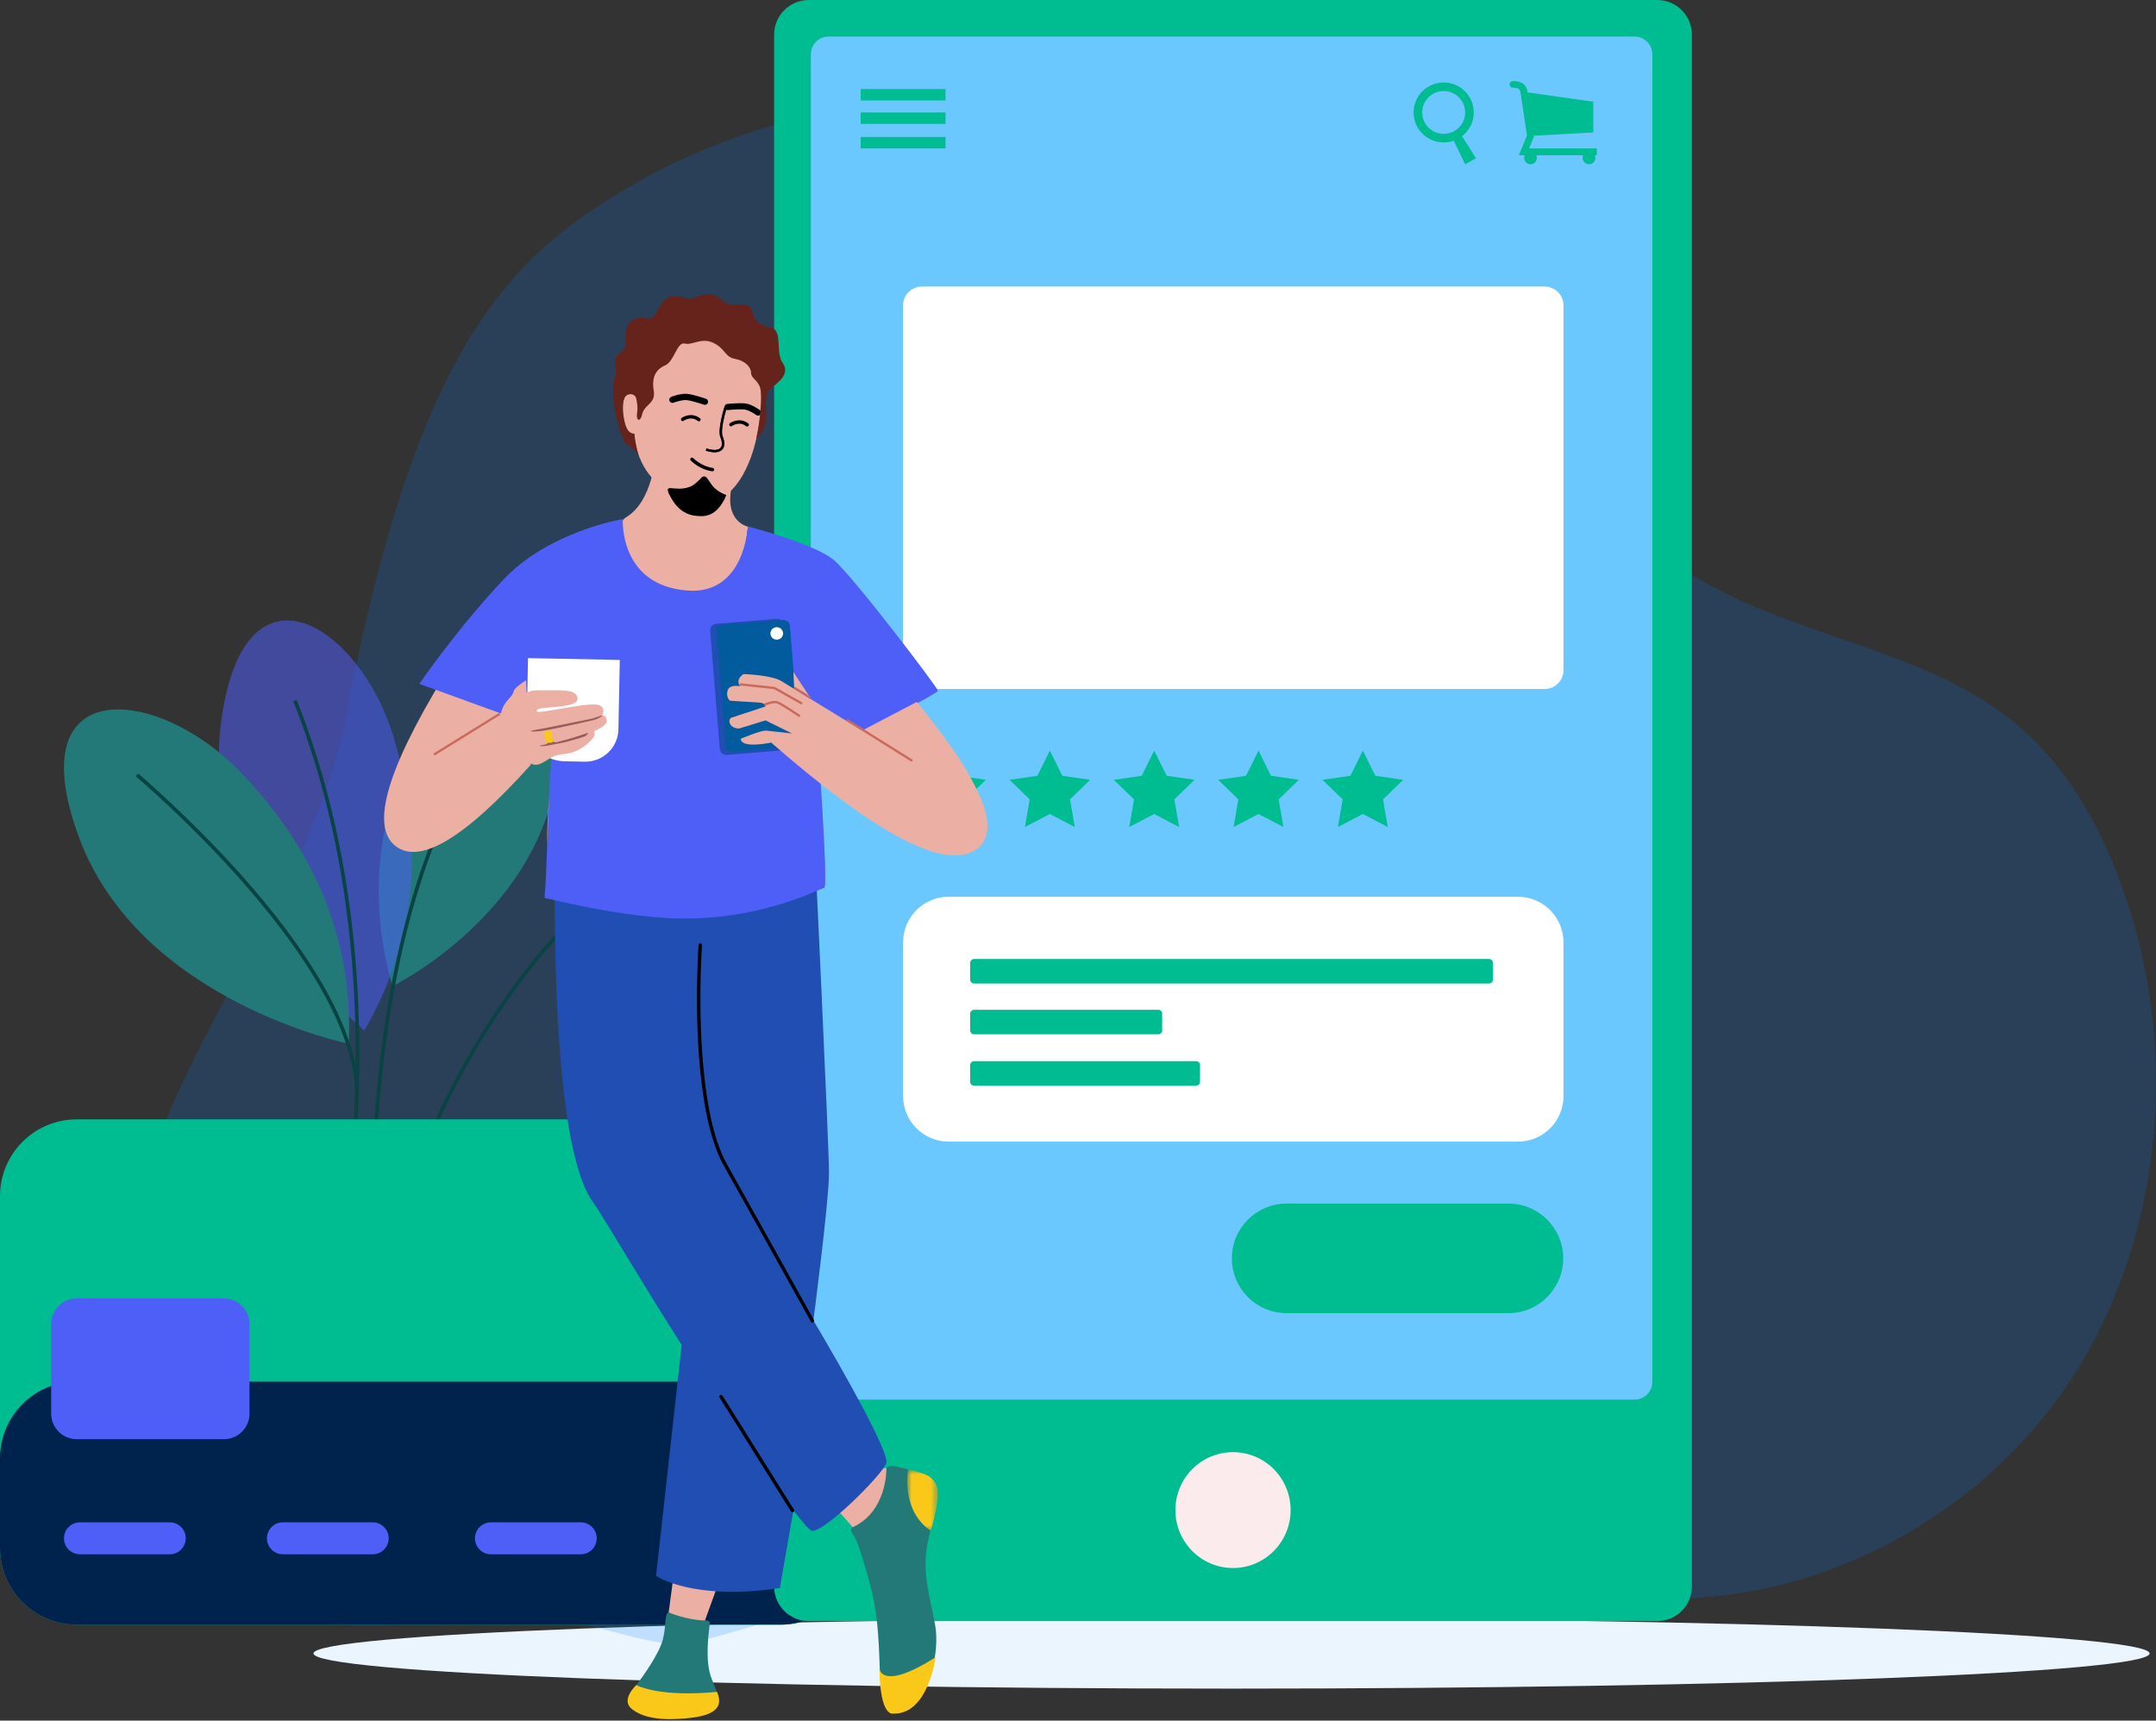 <svg width="337" height="269" viewBox="0 0 337 269" fill="none" xmlns="http://www.w3.org/2000/svg">
<rect x="0" y="0" width="337" height="269" fill="#333333" stroke="none"/>
<path d="M192.5 264C271.753 264 336 261.538 336 258.5C336 255.462 271.753 253 192.5 253C113.247 253 49 255.462 49 258.5C49 261.538 113.247 264 192.5 264Z" fill="#EAF5FE"/>
<path opacity="0.18" d="M20.313 205.993C20.633 208.63 21.195 211.23 21.993 213.763C26.313 227.516 39.298 241.534 49.85 246.875C60.402 252.215 75.148 253.769 87.853 253.769C94.327 253.706 102.589 258.25 108.866 256.664C109.709 256.465 110.549 256.255 111.386 256.032C113.561 255.455 115.725 254.832 117.874 254.164L120.554 253.322L121.916 252.868C123.781 252.239 125.638 251.588 127.487 250.915L130.361 249.855C139.655 246.378 148.605 241.53 157.739 237.565C166.142 233.913 174.755 231.009 183.898 230.638C206.931 229.704 227.46 245.031 250.182 248.962C277.468 253.676 306.484 240.335 322.391 217.617C323.18 216.496 323.934 215.351 324.651 214.183C324.87 213.838 325.081 213.485 325.291 213.139C325.851 212.212 326.389 211.272 326.904 210.319C327.139 209.891 327.366 209.479 327.593 209.015C327.82 208.552 328.08 208.065 328.315 207.585L328.375 207.466C328.618 206.986 328.845 206.506 329.072 206.019C331.174 201.484 332.861 196.768 334.113 191.929C338.709 174.148 337.801 155.39 331.509 138.136C330.948 136.592 330.335 135.068 329.669 133.566C326.425 126.108 321.996 119.13 315.887 113.819C303.551 103.079 286.317 100.504 271.493 93.619C264.346 90.214 257.628 85.976 251.476 80.993C229.88 63.848 212.822 39.75 188.495 26.342C178.077 20.678 166.586 17.266 154.765 16.326C134.925 14.686 115.067 19.276 97.959 29.456C86.875 36.046 76.489 43.748 67.505 64.336C62.539 75.716 58.01 91.026 54.01 112.313C53.541 114.778 52.943 117.216 52.22 119.619C46.9 137.379 35.187 154.254 27.43 171.669C23.49 180.524 20.582 189.521 20.061 198.839C19.928 201.226 20.012 203.621 20.313 205.993Z" fill="#0075FF"/>
<path d="M61.547 204.153C61.544 204.118 61.323 200.64 62.163 195.027C62.937 189.854 64.797 181.747 69.263 172.496C73.723 163.254 78.627 156.18 81.955 151.872C85.565 147.2 88.159 144.678 88.185 144.653L88.582 145.059C88.556 145.084 85.985 147.585 82.398 152.229C79.088 156.513 74.212 163.549 69.776 172.741C65.346 181.919 63.499 189.961 62.73 195.09C61.896 200.649 62.113 204.08 62.115 204.115L61.547 204.153Z" fill="#0A4343"/>
<path d="M61.342 154.179C61.342 154.179 85.444 142.43 87.368 118.507C89.292 94.584 72.892 100.439 65.705 114.094C58.518 127.749 57.638 141.249 61.342 154.179Z" fill="#237978"/>
<path d="M56.96 161.097C56.96 161.097 31 140.187 34.539 113.04C38.077 85.892 56.263 97.749 61.525 115.237C66.788 132.725 64.545 147.977 56.96 161.097Z" fill="#4E5FF8" fill-opacity="0.533"/>
<path d="M54.52 163.179C54.52 163.179 21.79 156.559 12.326 130.854C2.863 105.149 24.497 107.31 37.282 120.404C50.068 133.498 55.158 148.057 54.52 163.179Z" fill="#237978"/>
<path d="M58.486 207.63C58.473 207.483 57.183 192.804 58.575 174.368C59.392 163.537 60.962 153.545 63.239 144.671C66.089 133.567 70.062 124.188 75.049 116.795L75.521 117.11C70.571 124.449 66.625 133.767 63.792 144.806C61.522 153.647 59.959 163.604 59.143 174.401C57.754 192.791 59.04 207.433 59.053 207.579L58.486 207.629V207.63ZM47.093 225.829L46.553 225.649C46.605 225.494 51.786 209.883 54.268 187.873C55.725 174.949 55.98 162.381 55.027 150.517C53.836 135.693 50.743 121.934 45.834 109.621L46.364 109.411C51.294 121.78 54.4 135.597 55.595 150.481C56.551 162.382 56.295 174.989 54.832 187.95C52.342 210.016 47.146 225.673 47.093 225.829Z" fill="#0A4343"/>
<path d="M52.933 253.992H62.044C71.087 253.992 78.417 246.699 78.417 237.703V202.08H36.56V237.703C36.56 246.699 43.89 253.992 52.933 253.992Z" fill="#204EB2"/>
<path d="M55.496 170.086C55.219 165.508 53.399 160.242 50.086 154.436C47.392 149.709 43.699 144.603 39.111 139.258C31.879 130.832 24.331 124.053 21.421 121.529C21.349 121.467 21.277 121.404 21.206 121.341L21.589 120.921C21.617 120.947 21.687 121.008 21.796 121.102C24.716 123.634 32.288 130.436 39.544 138.89C44.155 144.262 47.869 149.398 50.582 154.156C53.937 160.039 55.782 165.386 56.064 170.052L55.496 170.086Z" fill="#0A4343"/>
<path d="M122 175H12C5.373 175 0 180.373 0 187V242C0 248.627 5.373 254 12 254H122C128.627 254 134 248.627 134 242V187C134 180.373 128.627 175 122 175Z" fill="#00BC91"/>
<path d="M122 216H12C5.373 216 0 221.373 0 228V242C0 248.627 5.373 254 12 254H122C128.627 254 134 248.627 134 242V228C134 221.373 128.627 216 122 216Z" fill="#00234E"/>
<path d="M35 203H12C9.791 203 8 204.791 8 207V221C8 223.209 9.791 225 12 225H35C37.209 225 39 223.209 39 221V207C39 204.791 37.209 203 35 203Z" fill="#4E5FF8"/>
<path d="M26.534 238H12.5C11.119 238 10 239.119 10 240.5C10 241.881 11.119 243 12.5 243H26.534C27.915 243 29.034 241.881 29.034 240.5C29.034 239.119 27.915 238 26.534 238Z" fill="#4E5FF8"/>
<path d="M58.258 238H44.224C42.843 238 41.724 239.119 41.724 240.5C41.724 241.881 42.843 243 44.224 243H58.258C59.639 243 60.758 241.881 60.758 240.5C60.758 239.119 59.639 238 58.258 238Z" fill="#4E5FF8"/>
<path d="M90.775 238H76.741C75.36 238 74.241 239.119 74.241 240.5C74.241 241.881 75.36 243 76.741 243H90.775C92.156 243 93.275 241.881 93.275 240.5C93.275 239.119 92.156 238 90.775 238Z" fill="#4E5FF8"/>
<path d="M122.5 238H108.466C107.085 238 105.966 239.119 105.966 240.5C105.966 241.881 107.085 243 108.466 243H122.5C123.881 243 125 241.881 125 240.5C125 239.119 123.881 238 122.5 238Z" fill="#4E5FF8"/>
<path d="M259.035 0H126.423C123.428 0 121 2.428 121 5.423V248.021C121 251.016 123.428 253.444 126.423 253.444H259.035C262.03 253.444 264.458 251.016 264.458 248.021V5.423C264.458 2.428 262.03 0 259.035 0Z" fill="#00BC91"/>
<path d="M255.486 5.711H129.524C127.984 5.711 126.735 6.96 126.735 8.5V216.029C126.735 217.569 127.984 218.818 129.524 218.818H255.486C257.026 218.818 258.275 217.569 258.275 216.029V8.5C258.275 6.96 257.026 5.711 255.486 5.711Z" fill="#6BC8FE"/>
<path d="M192.729 245.145C197.702 245.145 201.734 241.09 201.734 236.087C201.734 231.084 197.702 227.029 192.729 227.029C187.756 227.029 183.724 231.084 183.724 236.087C183.724 241.09 187.756 245.145 192.729 245.145Z" fill="#FCEBEC"/>
<path d="M249.046 15.904L238.203 14.368L239.239 21.239L249.046 20.705V15.904Z" fill="#00BC91"/>
<path d="M237.627 14.168L238.683 14.011L239.779 21.345L238.999 23.207H249.584V24.273H237.398L238.68 21.208L237.627 14.168Z" fill="#00BC91"/>
<path d="M236.508 12.672C237.774 12.672 238.577 13.204 238.734 14.211C238.744 14.28 238.739 14.351 238.721 14.419C238.703 14.487 238.672 14.55 238.629 14.606C238.586 14.662 238.533 14.708 238.472 14.743C238.411 14.777 238.344 14.8 238.274 14.808C238.137 14.829 237.997 14.797 237.882 14.718C237.768 14.639 237.689 14.519 237.66 14.383L237.657 14.368C237.587 13.922 237.265 13.721 236.507 13.721C236.437 13.722 236.367 13.71 236.301 13.684C236.236 13.659 236.176 13.62 236.126 13.571C236.075 13.523 236.035 13.464 236.007 13.4C235.978 13.336 235.963 13.266 235.962 13.196C235.965 13.054 236.024 12.919 236.126 12.821C236.228 12.723 236.366 12.669 236.508 12.672Z" fill="#00BC91"/>
<path d="M248.374 25.675C247.822 25.675 247.374 25.227 247.374 24.675C247.374 24.123 247.822 23.675 248.374 23.675C248.926 23.675 249.374 24.123 249.374 24.675C249.374 25.227 248.926 25.675 248.374 25.675Z" fill="#00BC91"/>
<path d="M239.234 25.675C238.682 25.675 238.234 25.227 238.234 24.675C238.234 24.123 238.682 23.675 239.234 23.675C239.786 23.675 240.234 24.123 240.234 24.675C240.234 25.227 239.786 25.675 239.234 25.675Z" fill="#00BC91"/>
<path d="M241.442 44.799H144.105C142.479 44.799 141.161 46.117 141.161 47.743V104.77C141.161 106.396 142.479 107.714 144.105 107.714H241.442C243.068 107.714 244.386 106.396 244.386 104.77V47.743C244.386 46.117 243.068 44.799 241.442 44.799Z" fill="white"/>
<path d="M226.898 21.308L228.117 20.632L230.707 24.742L229.01 25.683L226.898 21.308Z" fill="#00BC91"/>
<path d="M225.659 12.895C223.061 12.895 220.954 14.993 220.954 17.58C220.954 20.168 223.061 22.266 225.659 22.266C228.257 22.266 230.363 20.168 230.363 17.58C230.363 14.993 228.257 12.895 225.659 12.895ZM225.659 14.234C226.099 14.233 226.536 14.319 226.943 14.487C227.35 14.654 227.72 14.9 228.032 15.211C228.344 15.522 228.592 15.891 228.761 16.297C228.93 16.704 229.018 17.14 229.019 17.58C229.018 18.02 228.931 18.456 228.761 18.863C228.592 19.27 228.344 19.639 228.032 19.95C227.72 20.26 227.35 20.507 226.943 20.674C226.536 20.842 226.099 20.928 225.659 20.927C225.219 20.928 224.782 20.842 224.375 20.674C223.968 20.507 223.598 20.26 223.286 19.95C222.974 19.639 222.726 19.27 222.557 18.863C222.387 18.456 222.3 18.02 222.299 17.58C222.3 17.14 222.388 16.704 222.557 16.297C222.726 15.891 222.974 15.522 223.286 15.211C223.598 14.9 223.968 14.654 224.375 14.487C224.782 14.319 225.219 14.233 225.659 14.234ZM134.53 13.922H147.792V15.707H134.53V13.922ZM134.53 17.58H147.792V19.365H134.53V17.58ZM134.53 21.418H147.792V23.203H134.53V21.418Z" fill="#00BC91"/>
<path d="M235.775 188.165H201.117C196.386 188.165 192.55 192.001 192.55 196.732C192.55 201.463 196.386 205.299 201.117 205.299H235.775C240.506 205.299 244.342 201.463 244.342 196.732C244.342 192.001 240.506 188.165 235.775 188.165Z" fill="#00BC91"/>
<path d="M147.792 127.258L143.894 129.298L144.639 124.976L141.486 121.915L145.843 121.285L147.792 117.352L149.741 121.284L154.098 121.915L150.945 124.976L151.689 129.298L147.792 127.258ZM164.1 127.258L160.203 129.298L160.947 124.976L157.794 121.915L162.151 121.285L164.1 117.352L166.049 121.284L170.406 121.915L167.253 124.976L167.997 129.298L164.1 127.258ZM180.408 127.258L176.511 129.298L177.255 124.976L174.102 121.915L178.459 121.285L180.409 117.352L182.357 121.284L186.714 121.915L183.561 124.976L184.306 129.298L180.408 127.258ZM196.716 127.258L192.819 129.298L193.563 124.976L190.41 121.915L194.767 121.285L196.717 117.352L198.665 121.284L203.022 121.915L199.869 124.976L200.614 129.298L196.716 127.258ZM213.024 127.258L209.127 129.298L209.871 124.976L206.718 121.915L211.076 121.285L213.024 117.352L214.974 121.284L219.331 121.915L216.177 124.976L216.922 129.298L213.024 127.258Z" fill="#00BC91"/>
<path d="M237.259 140.198H148.288C144.352 140.198 141.161 143.389 141.161 147.325V171.355C141.161 175.291 144.352 178.482 148.288 178.482H237.259C241.195 178.482 244.386 175.291 244.386 171.355V147.325C244.386 143.389 241.195 140.198 237.259 140.198Z" fill="white"/>
<path d="M232.745 149.925H152.265C151.923 149.925 151.645 150.203 151.645 150.545V153.142C151.645 153.484 151.923 153.762 152.265 153.762H232.745C233.087 153.762 233.365 153.484 233.365 153.142V150.545C233.365 150.203 233.087 149.925 232.745 149.925Z" fill="#00BC91"/>
<path d="M181.043 157.868H152.265C151.923 157.868 151.645 158.146 151.645 158.488V161.085C151.645 161.427 151.923 161.705 152.265 161.705H181.043C181.385 161.705 181.663 161.427 181.663 161.085V158.488C181.663 158.146 181.385 157.868 181.043 157.868Z" fill="#00BC91"/>
<path d="M186.957 165.899H152.265C151.923 165.899 151.645 166.177 151.645 166.519V169.116C151.645 169.458 151.923 169.736 152.265 169.736H186.957C187.299 169.736 187.577 169.458 187.577 169.116V166.519C187.577 166.177 187.299 165.899 186.957 165.899Z" fill="#00BC91"/>
<path d="M105.207 246.91L104.333 253.5L109.743 254.59L112.148 247.945L105.207 246.91ZM137.396 229.535L141.16 229.511L134.226 239.829L131.056 236.235L137.396 229.535Z" fill="#ECAFA3"/>
<path d="M126.976 239.34C126.619 239.34 125.559 238.145 124.016 236.111L121.895 248.27C108.255 250.325 102.547 246.374 102.547 246.374L106.557 210.258C100.417 200.717 94.867 191.09 92.497 187.634C85.297 177.132 86.837 129.547 86.837 129.547C96.836 129.819 127.225 129.547 127.225 129.547C127.225 129.547 129.578 179.043 129.578 183.419C129.578 187.796 127.138 206.437 127.138 206.437C127.138 206.437 139.336 226.859 138.523 228.805C137.71 230.749 129.09 239.34 126.976 239.34Z" fill="#204EB2"/>
<path d="M109.462 147.491H109.478C109.549 147.496 109.615 147.529 109.662 147.583C109.709 147.637 109.733 147.707 109.728 147.778L109.71 148.058C109.703 148.158 109.697 148.27 109.69 148.392L109.672 148.717C109.649 149.137 109.627 149.602 109.606 150.109C109.379 155.576 109.432 161.521 109.963 167.107C110.577 173.563 111.77 178.709 113.647 182.053L115.861 186.004L118.389 190.525C119.983 193.379 121.649 196.366 123.326 199.375L127.223 206.374C127.24 206.405 127.251 206.439 127.255 206.474C127.259 206.509 127.256 206.544 127.246 206.578C127.237 206.612 127.22 206.644 127.198 206.671C127.176 206.699 127.149 206.722 127.118 206.739C127.058 206.772 126.988 206.781 126.921 206.764C126.855 206.747 126.797 206.706 126.76 206.648L123.052 199.988C121.362 196.957 119.681 193.941 118.07 191.058L115.645 186.72C114.765 185.146 113.939 183.674 113.177 182.315C111.255 178.891 110.047 173.681 109.427 167.158C108.894 161.544 108.84 155.576 109.067 150.087L109.081 149.787C109.102 149.293 109.125 148.844 109.147 148.441L109.172 148.025L109.19 147.741C109.195 147.673 109.226 147.609 109.277 147.562C109.327 147.516 109.393 147.49 109.462 147.491ZM112.563 218.123C112.621 218.087 112.691 218.074 112.758 218.087C112.825 218.101 112.885 218.139 112.925 218.195L112.934 218.208L124.103 236.018C124.122 236.048 124.134 236.081 124.14 236.116C124.146 236.151 124.145 236.186 124.137 236.221C124.129 236.255 124.114 236.288 124.094 236.316C124.073 236.345 124.047 236.369 124.017 236.388C123.959 236.424 123.889 236.437 123.822 236.423C123.755 236.41 123.695 236.372 123.655 236.316L123.645 236.303L112.477 218.493C112.458 218.463 112.446 218.43 112.44 218.395C112.434 218.36 112.435 218.324 112.443 218.29C112.451 218.256 112.466 218.223 112.486 218.195C112.507 218.166 112.533 218.142 112.563 218.123Z" fill="black"/>
<path d="M110.214 253.346C110.214 253.346 110.927 253.204 110.927 253.826C110.927 254.446 110.214 258.316 110.903 261.391C111.593 264.465 115.596 268.455 105.817 268.586C96.038 268.716 98.302 264.923 99.451 263.451C100.599 261.98 103.049 258.484 103.606 256.326C104.164 254.167 103.848 252.365 104.472 252.07C104.472 252.07 107.294 253.28 110.214 253.346Z" fill="#237978"/>
<path d="M98.709 267.138C100.427 268.56 103.339 269.111 108.027 268.56C112.715 268.009 112.802 266.21 112.074 264.497C112.074 264.497 103.862 265.482 99.451 263.451C99.451 263.451 96.991 265.716 98.709 267.138Z" fill="#F9C818"/>
<path d="M133.263 238.776C133.263 238.776 132.701 239.039 133.296 239.831C133.891 240.621 134.551 242.501 135.653 246.465C136.754 250.429 137.06 252.136 137.366 257.259C137.672 262.382 137.182 269.517 141.282 267.382C145.382 265.248 146.912 258.296 146.177 254.088C145.443 249.88 143.852 245.55 145.198 240.245C146.544 234.939 147.523 231.585 144.464 230.548C141.404 229.511 138.559 228.606 138.544 229.698C138.544 229.698 138.688 236.303 133.263 238.776Z" fill="#237978"/>
<path d="M146.244 259.096C146.244 259.096 145.086 268.14 139.583 267.9C139.583 267.9 137.555 268.525 137.459 260.876C137.459 260.876 137.749 264.484 146.244 259.096Z" fill="#F9C818"/>
<mask id="mask0_212_164" style="mask-type:luminance" maskUnits="userSpaceOnUse" x="141" y="229" width="6" height="11">
<path d="M141.807 229.706H146.568V239.319H141.808L141.807 229.706Z" fill="white"/>
</mask>
<g mask="url(#mask0_212_164)">
<path d="M141.952 229.706C141.952 229.706 140.715 236.06 145.469 239.319C145.469 239.319 147.119 234.033 146.376 232.28C145.635 230.527 144.535 230.445 141.952 229.706Z" fill="#F9C818"/>
</g>
<path d="M102.45 71.046C102.45 71.046 102.118 78.306 97.869 80.868C94.014 83.193 102.181 96.684 110.967 95.879C115.777 95.439 116.903 82.331 116.903 82.331C116.903 82.331 113.02 81.583 114.455 75.681L102.45 71.046Z" fill="#ECAFA3"/>
<path d="M109.484 78.427C103.788 77.741 99.678 74.009 99.102 67.817C97.446 68.08 97.056 63.78 97.517 62.398C97.979 61.015 99.485 61.824 99.485 61.824C99.569 61.605 99.64 61.377 99.698 61.137C102.186 50.966 109.155 51.369 109.155 51.369C121.96 52.034 118.96 65.064 118.228 68.52C117.497 71.977 114.99 79.09 109.484 78.427ZM71.15 102.89C61.008 118.903 57.809 128.618 61.552 132.036C65.294 135.454 72.434 131.296 82.971 119.562C82.428 116.942 81.026 114.084 78.765 110.987C76.505 107.89 73.965 105.191 71.15 102.89Z" fill="#ECAFA3"/>
<path d="M135.062 114.267L127.66 113.409C127.66 113.409 129.554 138.802 128.842 138.802C128.46 138.802 119.569 143.606 107.109 143.606C97.536 143.606 85.795 140.451 85.299 140.425C85.238 140.421 85.179 140.38 85.122 140.304C85.282 138.552 85.408 135.456 85.536 132.036C85.626 129.636 85.718 127.079 85.823 124.716C85.921 122.519 86.03 120.49 86.162 118.914C86.736 112.04 86.339 105.767 86.339 105.767L83.504 113.433L65.536 106.908C65.536 106.908 71.536 98.193 78.689 90.613C85.786 83.092 97.169 81.183 97.346 81.155H97.348C97.348 81.155 96.708 91.531 107.477 92.328C116.429 92.99 116.893 82.296 116.893 82.296C116.893 82.296 127.359 85.019 130.361 87.571C133.363 90.123 146.608 107.547 146.608 107.987C146.608 108.427 135.062 114.267 135.062 114.267Z" fill="#4E5FF8"/>
<path d="M85.823 124.717C85.718 127.079 85.626 129.637 85.536 132.036C85.516 130.41 85.58 128.074 85.823 124.717Z" fill="#F9C818"/>
<path d="M123.03 117.254L113.618 118.017C113.346 118.039 113.076 117.953 112.868 117.776C112.659 117.6 112.53 117.348 112.507 117.076L111.002 98.628C110.991 98.493 111.007 98.358 111.049 98.229C111.09 98.101 111.157 97.982 111.245 97.879C111.332 97.776 111.439 97.692 111.56 97.63C111.68 97.569 111.811 97.532 111.946 97.521L121.359 96.758C121.631 96.736 121.901 96.822 122.109 96.999C122.318 97.175 122.447 97.427 122.47 97.699L123.975 116.147C123.986 116.282 123.97 116.417 123.928 116.546C123.887 116.674 123.82 116.793 123.733 116.896C123.645 116.999 123.538 117.084 123.417 117.145C123.297 117.206 123.165 117.243 123.03 117.254Z" fill="#204EB2"/>
<path d="M123.99 116.743L114.543 117.508C114.276 117.53 114.01 117.445 113.806 117.271C113.601 117.098 113.473 116.85 113.451 116.583L111.998 98.773C111.987 98.641 112.003 98.507 112.044 98.381C112.085 98.254 112.15 98.137 112.237 98.036C112.323 97.935 112.428 97.852 112.547 97.791C112.665 97.731 112.794 97.694 112.927 97.684L122.374 96.919C122.641 96.897 122.907 96.982 123.111 97.156C123.316 97.329 123.444 97.577 123.466 97.844L124.919 115.654C124.93 115.787 124.914 115.92 124.873 116.046C124.832 116.173 124.767 116.29 124.68 116.391C124.594 116.492 124.489 116.576 124.37 116.636C124.252 116.696 124.123 116.733 123.99 116.743Z" fill="#025B9C"/>
<path d="M122.401 98.95C122.411 99.077 122.396 99.205 122.357 99.326C122.317 99.448 122.255 99.56 122.172 99.657C122.089 99.754 121.988 99.834 121.875 99.892C121.761 99.95 121.637 99.985 121.51 99.995C121.38 100.011 121.248 100 121.123 99.964C120.997 99.928 120.88 99.867 120.779 99.784C120.677 99.701 120.594 99.599 120.533 99.483C120.472 99.367 120.435 99.241 120.424 99.11C120.414 98.98 120.43 98.849 120.471 98.725C120.512 98.6 120.578 98.486 120.665 98.388C120.751 98.29 120.857 98.211 120.975 98.154C121.093 98.098 121.221 98.066 121.352 98.061C121.609 98.04 121.864 98.121 122.061 98.288C122.258 98.455 122.38 98.693 122.401 98.95Z" fill="white"/>
<path d="M120.538 116.092C120.538 116.092 115.817 117.118 115.787 115.489C115.787 115.489 118.994 114.162 119.721 114.222C120.447 114.282 123.806 114.675 123.806 114.675L119.66 112.624L115.544 113.891C115.544 113.891 114.606 113.951 114.183 113.287C113.759 112.624 114.243 112.232 114.243 112.232L119.63 110.452C119.63 110.452 119.811 109.879 118.45 109.819C117.088 109.759 114.092 109.548 114.092 109.548C114.092 109.548 113.426 108.975 113.729 107.949C114.031 106.924 115.726 107.286 115.726 107.286C115.726 107.286 114.788 106.381 116.21 105.386C116.21 105.386 120.568 105.506 122.172 106.501C126.363 109.077 130.557 111.648 134.754 114.215L143.299 109.742C154.114 122.936 156.983 130.752 151.907 133.192C146.831 135.632 136.375 129.932 120.538 116.092Z" fill="#ECAFA3"/>
<path d="M125.278 110.16L120.988 107.738L115.645 107.167L115.683 106.811L121.063 107.386C121.087 107.388 121.111 107.396 121.132 107.408L125.455 109.849L125.278 110.16ZM142.5 119.105L132.245 112.683L132.435 112.38L142.691 118.802L142.5 119.105ZM78.201 111.76L67.914 118.131L67.724 117.827L78.012 111.457L78.201 111.76ZM124.93 112.125C124.903 112.107 122.215 110.293 121.514 110.002C120.979 109.78 119.91 110.185 119.543 110.36L119.388 110.037C119.448 110.009 120.861 109.343 121.652 109.672C122.386 109.977 125.02 111.754 125.132 111.829L124.93 112.125Z" fill="#C86A5D"/>
<path d="M124.006 105.049L126.656 109.087L124.136 107.507L124.006 105.049Z" fill="#ECAFA3"/>
<path d="M126.56 109.238L124.04 107.659L124.232 107.356L126.751 108.936L126.56 109.238Z" fill="#C86A5D"/>
<path d="M91.387 119.083L88.232 119.021C84.911 118.956 82.272 116.221 82.336 112.91L82.534 102.89L96.878 103.171L96.665 114.025C96.609 116.875 94.245 119.139 91.387 119.083Z" fill="white"/>
<path d="M82.22 106.354C82.22 106.354 80.925 107.183 80.509 107.69C80.093 108.197 80.463 108.289 79.538 109.256C78.613 110.224 76.948 112.666 79.861 116.398C82.774 120.131 83.745 119.808 84.947 119.163C86.149 118.518 86.287 118.057 88.553 117.827C90.819 117.597 92.992 115.385 92.945 114.832L92.899 114.279C92.899 114.279 94.979 113.496 94.841 112.62C94.702 111.745 94.101 111.837 94.101 111.837C94.101 111.837 94.517 111.422 94.194 110.685C93.87 109.948 92.344 110.085 90.587 110.316C88.831 110.546 84.3 111.468 84.022 111.284C83.745 111.1 83.838 110.824 84.901 110.684C85.964 110.547 90.264 110.501 90.264 109.303C90.264 108.105 88.969 107.874 86.473 107.92C83.976 107.966 83.513 107.828 82.913 108.059L82.312 108.289L82.22 106.354Z" fill="#ECAFA3"/>
<path d="M94.138 111.832C94.138 111.832 94.27 111.736 93.281 112.112C92.921 112.25 92.413 112.392 91.697 112.528C89.016 113.035 84.808 113.956 83.514 114.141C82.219 114.325 83.283 114.601 86.242 114.002C89.201 113.403 92.722 112.6 92.881 112.547C93.151 112.457 93.958 112.189 94.138 111.832ZM91.928 114.555C91.928 114.555 89.74 115.32 88.663 115.589C87.519 115.873 86.658 116.26 86.427 115.892C86.195 115.522 85.918 115.431 85.918 115.431L85.548 115.845C85.548 115.845 85.611 116.305 85.409 116.352C85.049 116.438 84.346 116.582 84.346 116.582C84.346 116.582 84.354 116.841 86.509 116.394C87.043 116.283 88.034 116.125 88.663 115.946C89.241 115.782 91.327 115.246 91.605 115.016C91.882 114.786 91.928 114.555 91.928 114.555Z" fill="#995B5D"/>
<path d="M85.132 114.325C85.132 114.325 85.098 116.18 85.624 116.151C86.149 116.122 86.334 116.122 86.427 115.984C86.519 115.845 86.287 115.384 86.287 114.878C86.287 114.371 86.287 114.141 85.872 114.187C85.456 114.233 85.178 114.233 85.132 114.325Z" fill="#F9C818"/>
<path d="M113.308 63.49L113.65 63.598L113.616 63.705L113.527 64.002C113.435 64.318 113.343 64.657 113.257 65.006C113.161 65.395 113.079 65.771 113.014 66.126L112.996 66.232C112.84 67.135 112.818 67.825 112.957 68.197L112.965 68.217C113.762 70.182 112.68 71.178 110.409 70.481L110.339 70.459L110.449 70.119C112.495 70.771 113.316 70.036 112.633 68.352C112.445 67.888 112.473 67.102 112.661 66.062C112.727 65.7 112.811 65.316 112.908 64.921C112.985 64.606 113.068 64.299 113.151 64.01L113.182 63.902L113.236 63.721L113.28 63.577L113.308 63.489V63.49Z" fill="black"/>
<path d="M104.444 77.177L104.62 76.865L104.684 76.899L104.743 76.931C104.832 76.977 104.933 77.029 105.046 77.084L105.095 77.108C105.474 77.292 105.893 77.476 106.34 77.648C107.367 78.042 108.382 78.312 109.327 78.399C109.755 78.439 110.161 78.44 110.54 78.399L110.616 78.391L110.66 78.746C110.206 78.798 109.748 78.801 109.294 78.756C108.312 78.665 107.266 78.387 106.21 77.981C105.778 77.815 105.354 77.632 104.938 77.43L104.791 77.357C104.729 77.327 104.671 77.297 104.616 77.268L104.514 77.215L104.444 77.177Z" fill="#C86A5D"/>
<path d="M110.685 73.553C109.049 73.116 108.016 72.04 107.968 71.988C107.944 71.962 107.925 71.932 107.912 71.899C107.9 71.867 107.894 71.831 107.895 71.796C107.896 71.761 107.904 71.726 107.918 71.694C107.933 71.662 107.953 71.633 107.979 71.609C108.031 71.56 108.1 71.534 108.171 71.536C108.242 71.538 108.31 71.568 108.359 71.62C108.38 71.642 109.596 72.896 111.399 73.152C111.47 73.162 111.533 73.199 111.576 73.256C111.619 73.313 111.638 73.384 111.629 73.455C111.619 73.526 111.581 73.589 111.524 73.632C111.466 73.675 111.395 73.693 111.324 73.683C111.108 73.653 110.895 73.609 110.685 73.553ZM111.682 70.703C111.319 70.703 110.866 70.633 110.302 70.453L110.411 70.112C111.463 70.447 112.241 70.42 112.599 70.034C112.905 69.706 112.903 69.106 112.594 68.345C112.384 67.828 112.436 66.849 112.748 65.433C112.976 64.397 113.266 63.491 113.269 63.483L113.611 63.592C113.296 64.57 112.56 67.306 112.927 68.211C113.393 69.361 113.149 69.97 112.862 70.278C112.658 70.498 112.301 70.703 111.682 70.703ZM110.184 63.299C110.129 63.299 110.074 63.289 110.022 63.271C109.498 63.089 107.985 62.605 107.284 62.553C106.624 62.504 105.616 62.829 105.284 62.959C105.224 62.983 105.16 62.994 105.095 62.993C105.03 62.992 104.967 62.978 104.907 62.952C104.848 62.926 104.795 62.889 104.75 62.843C104.705 62.796 104.67 62.741 104.646 62.681C104.622 62.621 104.611 62.557 104.612 62.492C104.613 62.427 104.627 62.364 104.653 62.304C104.679 62.245 104.716 62.192 104.762 62.147C104.809 62.102 104.864 62.067 104.924 62.043C104.981 62.02 106.336 61.496 107.357 61.572C108.331 61.644 110.265 62.314 110.347 62.342C110.457 62.38 110.55 62.456 110.61 62.556C110.669 62.657 110.691 62.775 110.671 62.89C110.652 63.005 110.592 63.109 110.503 63.184C110.413 63.259 110.301 63.3 110.184 63.299Z" fill="black"/>
<path d="M118.49 64.978C118.387 64.978 118.288 64.946 118.205 64.885C117.931 64.685 117.083 64.142 116.467 64.04C115.809 63.93 114.297 64.054 113.77 64.11C113.707 64.117 113.644 64.111 113.583 64.094C113.523 64.076 113.466 64.046 113.417 64.007C113.368 63.967 113.327 63.919 113.297 63.863C113.266 63.808 113.247 63.747 113.24 63.684C113.234 63.622 113.239 63.558 113.257 63.498C113.275 63.437 113.304 63.381 113.344 63.332C113.383 63.282 113.432 63.242 113.487 63.211C113.543 63.181 113.603 63.162 113.666 63.155C113.749 63.147 115.703 62.939 116.626 63.092C117.596 63.254 118.728 64.076 118.776 64.111C118.858 64.171 118.918 64.255 118.949 64.352C118.98 64.448 118.98 64.552 118.948 64.648C118.916 64.745 118.855 64.828 118.772 64.888C118.69 64.947 118.591 64.978 118.49 64.978ZM109.242 65.87C109.175 65.87 109.11 65.845 109.06 65.799C108.752 65.55 108.367 65.419 107.971 65.427C107.308 65.451 106.868 65.775 106.864 65.777C106.807 65.82 106.735 65.838 106.665 65.829C106.594 65.819 106.53 65.782 106.487 65.725C106.444 65.669 106.425 65.598 106.435 65.528C106.444 65.457 106.481 65.394 106.537 65.351C106.561 65.333 107.11 64.921 107.952 64.891C108.489 64.877 109.012 65.06 109.424 65.404C109.464 65.441 109.492 65.488 109.504 65.541C109.517 65.594 109.513 65.649 109.493 65.7C109.473 65.75 109.439 65.793 109.394 65.824C109.349 65.854 109.296 65.87 109.242 65.87ZM116.792 66.688C116.725 66.688 116.66 66.663 116.61 66.617C116.302 66.368 115.917 66.236 115.521 66.245C115.127 66.258 114.745 66.379 114.415 66.595C114.358 66.638 114.287 66.657 114.216 66.648C114.145 66.639 114.081 66.602 114.037 66.545C114.016 66.517 114 66.485 113.991 66.451C113.982 66.417 113.979 66.382 113.984 66.347C113.989 66.312 114 66.278 114.018 66.248C114.035 66.217 114.059 66.19 114.087 66.169C114.11 66.151 114.66 65.739 115.501 65.709C116.038 65.695 116.562 65.878 116.974 66.222C117.014 66.258 117.042 66.306 117.054 66.359C117.067 66.412 117.063 66.467 117.043 66.517C117.023 66.568 116.989 66.611 116.944 66.642C116.899 66.672 116.846 66.688 116.792 66.688Z" fill="black"/>
<path d="M119.782 65.415C119.782 63.738 119.407 61.616 120.417 60.778C121.426 59.94 123.612 58.516 122.35 56.756C121.09 54.996 122.519 51.56 120.332 51.141C118.146 50.722 118.054 50.033 117.465 48.441C116.877 46.848 114.377 48.107 113.35 47.303C112.382 46.545 111.225 45.238 108.544 46.579C107.1 47.302 104.636 44.494 102.843 48.459C101.693 51.002 100.475 48.775 98.81 50.097C96.831 51.667 98.757 53.962 96.991 55.136C95.225 56.309 96.763 57.654 96.128 58.976C95.08 61.158 96.873 68.823 98.05 69.494C99.227 70.164 99.836 71.293 99.836 71.293C99.836 71.293 99.293 69.455 99.159 67.779C99.159 67.779 98.249 68.005 97.753 66.385C97.256 64.765 97.08 62.005 98.154 61.695C99.229 61.383 99.429 62.255 99.429 62.255C99.429 62.255 99.782 63.588 99.578 64.606C99.374 65.624 100.038 66.235 100.395 64.708C100.752 63.181 102.54 63.13 102.182 61.044C101.825 58.957 102.54 57.736 103.969 57.125C105.399 56.515 105.808 53.41 107.033 53.715C108.259 54.021 109.637 52.698 111.526 53.614C113.416 54.53 113.263 55.802 114.896 56.108C116.531 56.413 117.399 57.431 117.399 58.296C117.399 59.161 118.522 59.466 118.829 60.688C119.135 61.909 118.866 65.53 118.225 68.571C118.225 68.571 119.782 67.091 119.782 65.415Z" fill="#66231C"/>
<path d="M109.482 74.87C109.652 74.58 109.877 74.452 110.157 74.487C110.575 74.539 111.023 75.692 111.724 76.331C112.191 76.757 112.797 77.117 113.54 77.411C112.615 79.597 111.32 80.692 109.654 80.696C107.712 80.699 106.015 80.071 104.69 77.45C103.612 75.316 105.457 77.033 107.88 76.088C108.434 75.872 108.878 75.429 109.482 74.87Z" fill="black"/>
</svg>
